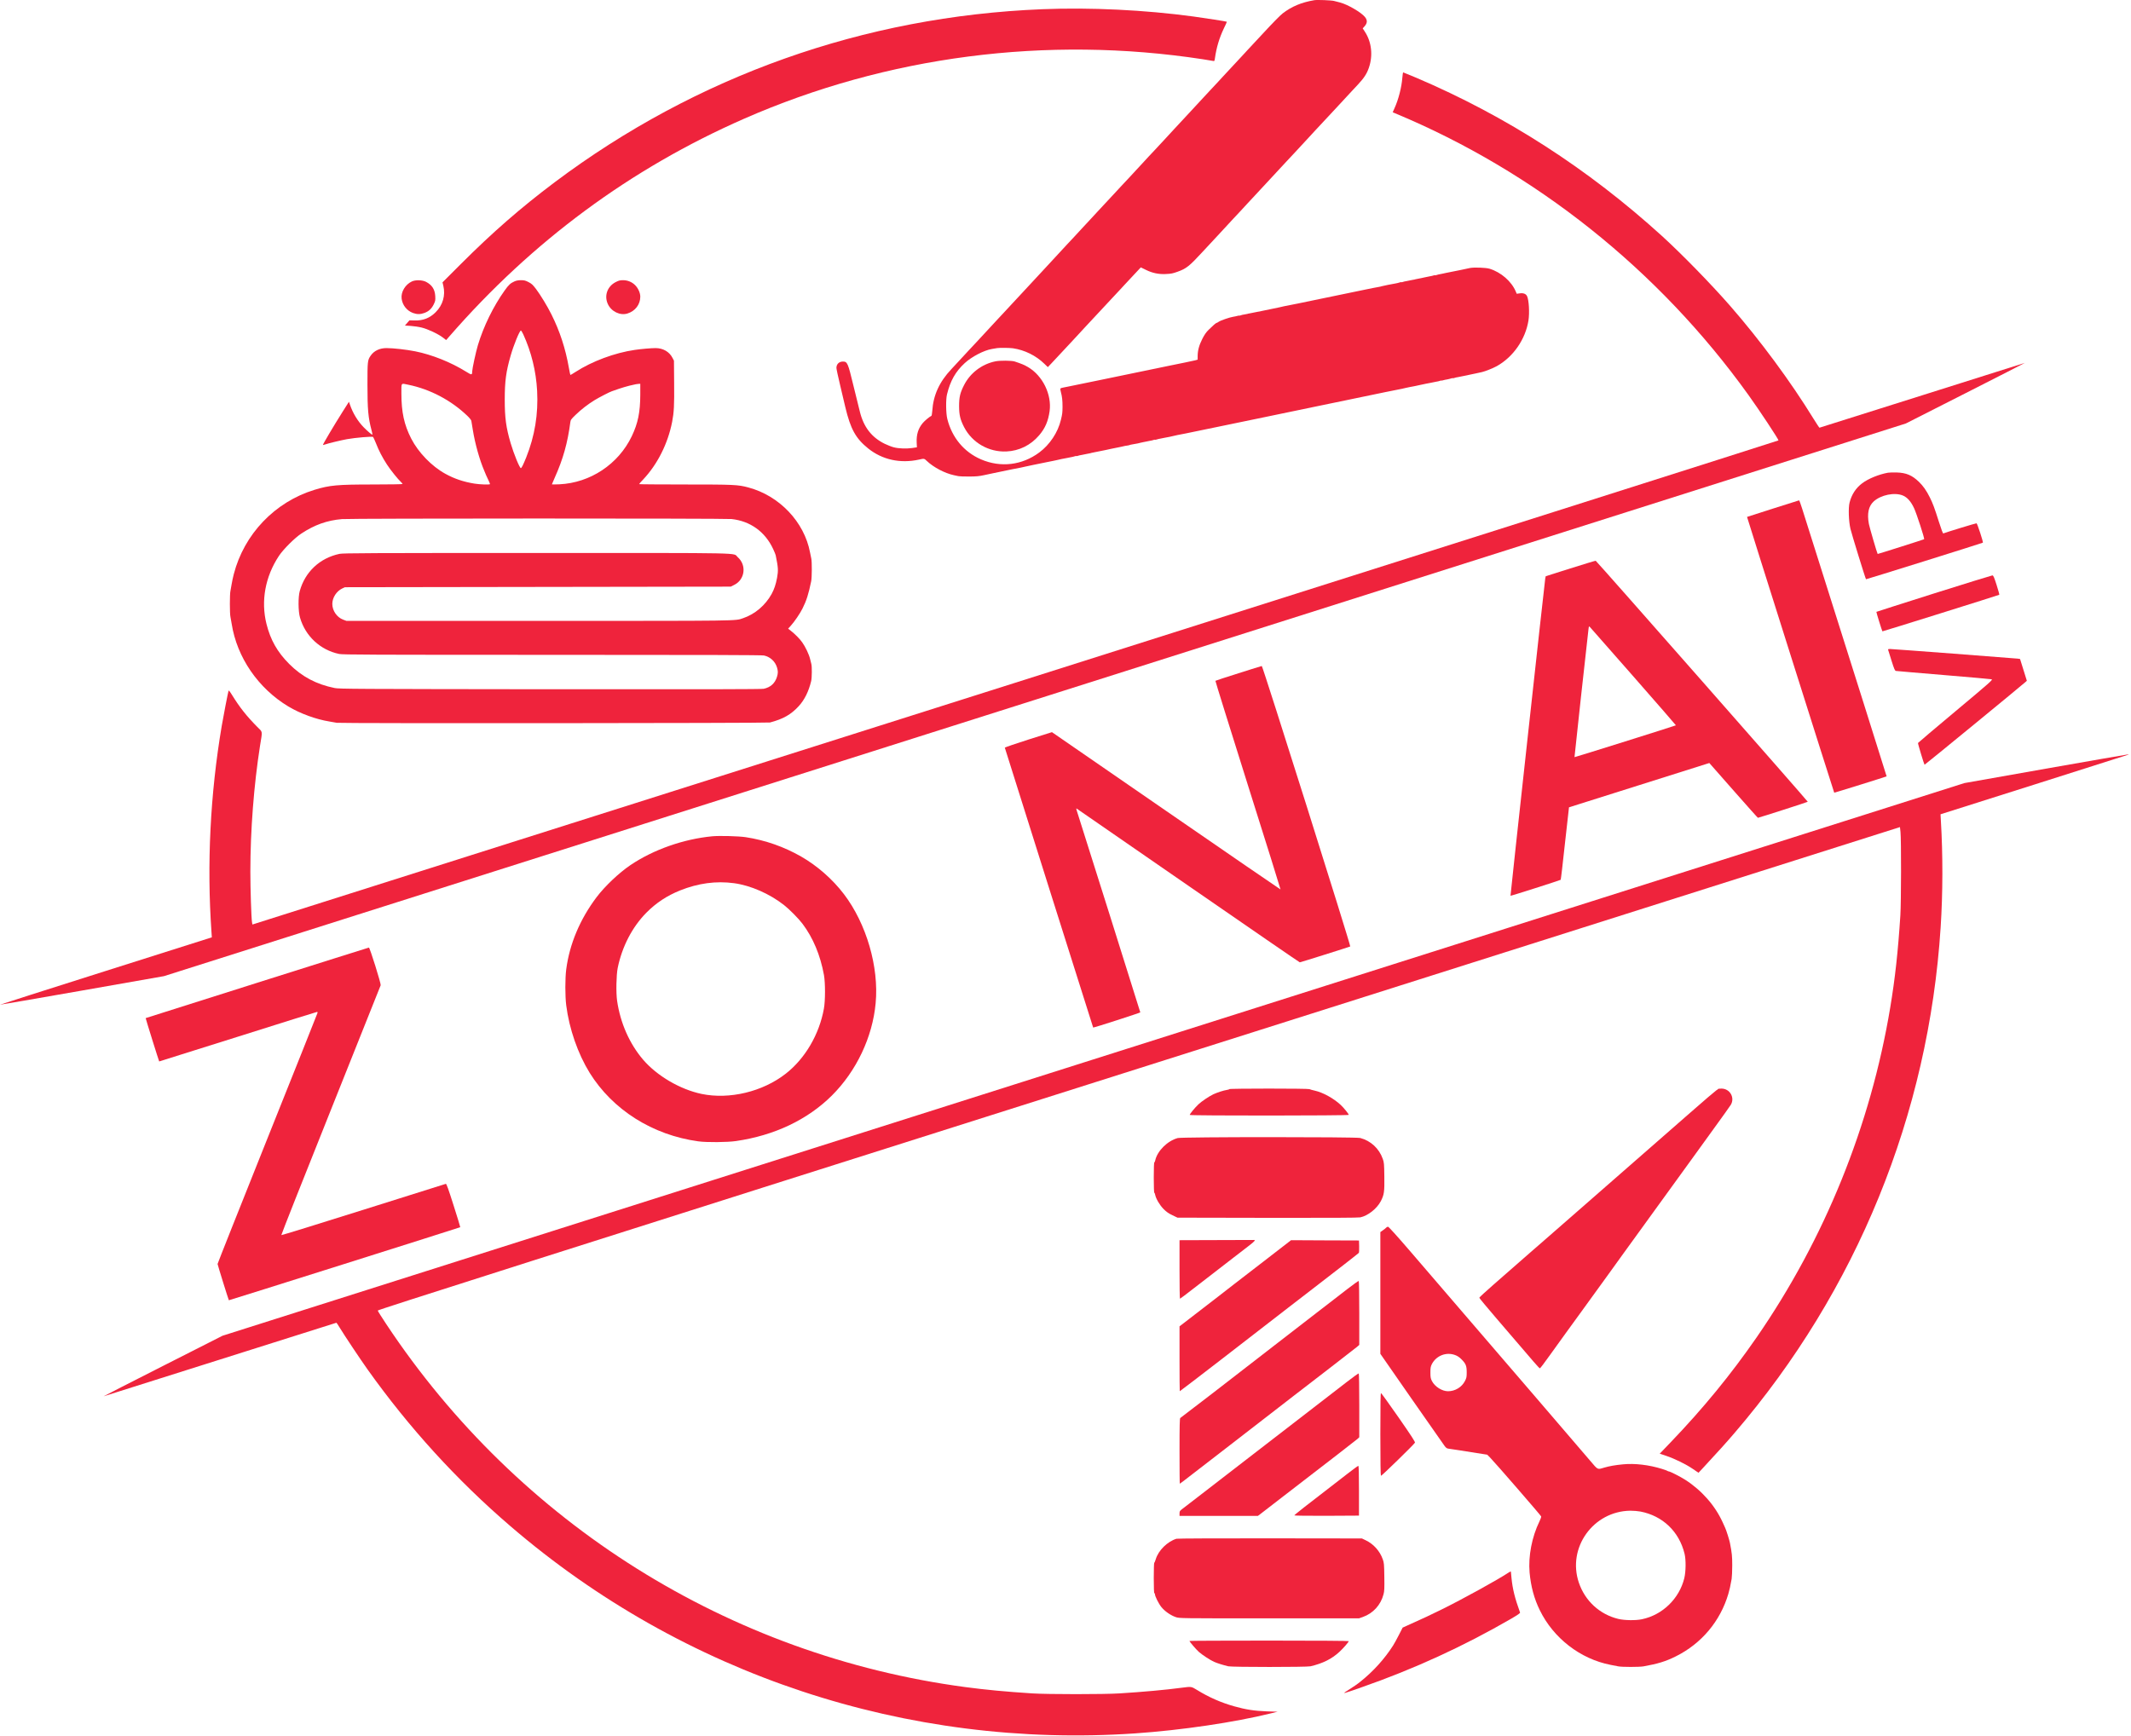 <svg width="405" height="330" xmlns="http://www.w3.org/2000/svg" preserveAspectRatio="xMidYMid meet" version="1.0">
 <g id="Layer_1">
  <title>Layer 1</title>
  <g>
   <g fill="#EF233C" transform="translate(0, 2968) scale(0.1, -0.1)">
    <path d="m2497.638,29679.614c-24.146,-4.117 -42.618,-11.795 -59.865,-25.036c-4.785,-3.672 -21.142,-20.474 -38.055,-38.834c-3.449,-3.783 -25.259,-27.151 -28.931,-31.045c-1.558,-1.669 -5.452,-5.897 -8.791,-9.569c-3.338,-3.561 -11.906,-12.796 -19.028,-20.474c-7.121,-7.678 -15.69,-16.914 -19.028,-20.474c-3.338,-3.672 -7.233,-7.9 -8.791,-9.569c-1.558,-1.558 -8.012,-8.568 -14.466,-15.467c-6.454,-6.899 -12.908,-13.909 -14.466,-15.578c-1.558,-1.669 -7.789,-8.345 -13.909,-15.022c-6.12,-6.565 -12.351,-13.353 -13.909,-15.022c-8.012,-8.568 -26.483,-28.597 -28.931,-31.156c-1.558,-1.669 -8.568,-9.236 -15.578,-16.914c-7.121,-7.567 -16.357,-17.581 -20.586,-22.143c-4.34,-4.562 -8.568,-9.124 -9.458,-10.015c-0.89,-1.001 -6.676,-7.233 -12.796,-13.909c-6.12,-6.565 -12.351,-13.353 -13.909,-15.022c-1.558,-1.558 -7.789,-8.345 -13.909,-15.022c-6.12,-6.676 -12.129,-13.13 -13.464,-14.354c-1.224,-1.335 -5.452,-5.786 -9.347,-10.126c-6.454,-7.121 -31.49,-34.05 -35.719,-38.389c-0.89,-1.001 -7.567,-8.123 -14.688,-15.912c-7.01,-7.678 -13.798,-14.911 -14.911,-16.023c-1.113,-1.224 -7.01,-7.567 -13.13,-14.243c-6.12,-6.676 -12.129,-13.13 -13.464,-14.354c-1.224,-1.335 -5.452,-5.786 -9.347,-10.126c-3.895,-4.228 -10.571,-11.572 -14.911,-16.135c-4.34,-4.673 -12.908,-13.909 -19.028,-20.586c-6.12,-6.676 -11.906,-12.908 -12.796,-13.798c-1.78,-1.892 -8.679,-9.347 -30.044,-32.38c-7.01,-7.567 -16.357,-17.581 -20.697,-22.255c-4.34,-4.562 -11.35,-12.129 -15.467,-16.691c-4.228,-4.562 -8.012,-8.568 -8.345,-8.902c-0.334,-0.334 -6.676,-7.01 -13.909,-15.022c-7.233,-7.9 -13.464,-14.688 -13.909,-15.022c-0.445,-0.334 -6.676,-7.01 -13.909,-15.022c-7.344,-7.9 -13.798,-14.911 -14.577,-15.578c-0.668,-0.556 -6.899,-7.344 -13.909,-15.022c-7.01,-7.678 -15.801,-17.136 -19.584,-21.142c-22.811,-24.146 -34.383,-49.517 -36.275,-79.56c-0.334,-4.896 -1.113,-9.013 -1.669,-9.236c-2.671,-0.89 -12.685,-9.124 -16.357,-13.575c-8.679,-10.348 -12.24,-21.81 -11.572,-37.165l0.445,-9.013l-8.902,-1.335c-11.239,-1.558 -25.704,-1.113 -35.051,1.335c-4.006,1.001 -11.684,4.006 -17.247,6.676c-24.925,12.24 -40.058,31.824 -47.291,61.2c-1.892,7.344 -7.344,29.821 -12.351,50.073c-10.237,42.395 -11.35,44.954 -19.695,45.066c-7.455,0 -12.463,-4.896 -12.463,-12.129c0,-1.78 3.227,-16.914 7.233,-33.604c4.006,-16.802 8.345,-34.94 9.569,-40.503c10.015,-42.173 19.918,-59.976 43.619,-79.004c26.817,-21.476 60.978,-28.931 96.474,-21.142c9.792,2.225 9.903,2.225 14.799,-2.448c12.796,-12.24 34.272,-23.479 51.408,-27.151c3.116,-0.668 7.121,-1.447 8.902,-1.892c1.892,-0.445 10.905,-0.668 20.029,-0.668c13.13,0 19.25,0.556 28.375,2.559c6.454,1.447 13.909,3.004 16.691,3.561c2.782,0.556 9.569,1.892 15.022,3.116c14.02,3.004 32.158,6.676 36.498,7.344c1.892,0.334 4.34,0.89 5.23,1.113c0.89,0.223 2.893,0.668 4.451,1.001c1.558,0.334 8.791,1.892 16.135,3.449c15.69,3.338 23.256,4.896 27.818,5.675c1.892,0.223 4.117,0.779 5.007,1.001c0.89,0.223 3.449,0.779 5.564,1.113c2.114,0.334 5.452,1.113 7.233,1.558c1.892,0.556 5.341,1.335 7.789,1.78c8.902,1.558 10.015,1.78 11.684,2.225c0.89,0.334 3.672,0.779 6.009,1.224c2.448,0.334 5.564,1.113 7.121,1.669c1.558,0.556 3.004,0.779 3.227,0.556c0.334,-0.334 1.669,-0.111 3.116,0.445c1.447,0.556 4.673,1.335 7.344,1.669c2.671,0.445 5.119,0.89 5.452,1.113c0.334,0.223 2.782,0.668 5.564,1.113c2.782,0.445 5.23,0.89 5.675,1.113c0.334,0.223 2.337,0.779 4.451,1.113c2.114,0.334 4.562,0.89 5.452,1.113c0.89,0.223 3.449,0.779 5.564,1.113c2.114,0.334 4.673,0.89 5.564,1.113c0.89,0.223 3.449,0.779 5.564,1.113c2.114,0.334 4.785,0.89 5.786,1.224c1.001,0.334 3.004,0.779 4.451,1.001c1.447,0.334 3.783,0.779 5.341,1.113c1.558,0.334 4.006,0.779 5.564,1.113c1.558,0.334 4.006,0.779 5.564,1.113c1.558,0.334 3.895,0.779 5.341,1.113c1.447,0.223 3.449,0.779 4.451,1.001c1.001,0.334 3.783,0.89 6.12,1.113c2.337,0.334 4.562,0.779 5.007,1.113c0.445,0.223 2.559,0.779 4.673,1.113c7.344,1.113 15.801,2.893 16.468,3.338c0.445,0.223 3.004,0.779 5.786,1.224c2.782,0.445 5.23,0.89 5.564,1.113c0.334,0.223 2.782,0.668 5.452,1.113c2.671,0.334 5.897,1.113 7.344,1.669c1.447,0.556 2.782,0.779 3.116,0.445c0.223,-0.223 1.669,0 3.227,0.556c1.558,0.556 4.673,1.335 7.121,1.669c2.337,0.445 5.119,0.89 6.009,1.224c1.669,0.445 2.782,0.668 11.684,2.225c2.448,0.445 6.009,1.224 7.789,1.78c1.892,0.445 5.007,1.224 6.899,1.558c4.896,0.779 22.366,4.34 38.723,7.789c7.344,1.558 14.354,3.116 15.578,3.227c1.224,0.223 10.015,2.003 19.473,4.006c9.458,2.003 24.035,5.007 32.269,6.676c8.234,1.669 22.588,4.673 31.713,6.565c9.236,1.892 24.258,5.007 33.382,6.899c9.236,1.892 21.253,4.451 26.706,5.564c5.564,1.224 12.574,2.671 15.578,3.227c3.116,0.556 10.126,2.003 15.578,3.227c5.564,1.113 17.581,3.672 26.706,5.564c9.236,1.892 23.924,4.896 32.826,6.788c8.902,1.892 23.701,4.896 32.826,6.788c26.038,5.341 46.846,9.681 58.975,12.24c6.12,1.335 13.13,2.782 15.578,3.227c2.448,0.445 7.233,1.447 10.571,2.114c3.338,0.668 7.678,1.558 9.458,1.892c1.892,0.223 4.117,0.779 5.007,1.001c0.89,0.223 3.449,0.779 5.564,1.113c2.114,0.334 5.452,1.113 7.233,1.669c1.892,0.556 5.564,1.335 8.345,1.78c2.782,0.445 5.23,0.89 5.564,1.001c0.334,0 2.337,0.445 4.451,0.89c2.114,0.445 4.896,1.001 6.12,1.335c10.348,2.225 18.694,4.006 22.366,4.562c2.337,0.334 4.562,0.779 4.896,1.001c0.334,0.223 2.782,0.668 5.452,1.113c2.671,0.334 6.009,1.113 7.455,1.669c1.447,0.556 2.671,0.89 2.671,0.556c0,-0.223 1.558,0 3.561,0.556c1.892,0.556 5.452,1.335 7.9,1.669c2.337,0.445 5.564,1.224 7.121,1.78c1.558,0.556 3.116,0.779 3.338,0.556c0.334,-0.334 1.669,-0.111 3.116,0.445c1.447,0.556 4.673,1.335 7.344,1.669c2.671,0.445 5.119,0.89 5.452,1.113c0.334,0.223 2.559,0.668 5.007,1.001c2.448,0.445 5.23,0.89 6.12,1.224c0.89,0.223 2.893,0.668 4.451,1.001c1.558,0.223 6.565,1.335 11.127,2.337c4.562,1.001 10.348,2.337 12.796,2.782c6.343,1.447 21.142,7.344 28.375,11.35c31.268,17.47 54.301,50.852 60.087,86.571c2.337,14.911 0.89,39.613 -2.782,46.735c-2.225,4.228 -7.01,6.009 -13.909,5.007l-5.564,-0.779l-1.78,4.117c-8.012,19.362 -28.263,36.943 -49.962,43.508c-7.01,2.114 -29.487,2.893 -37.277,1.335c-2.114,-0.445 -9.903,-2.114 -17.247,-3.672c-17.581,-3.672 -23.701,-4.896 -28.375,-5.675c-2.114,-0.334 -4.117,-0.779 -4.451,-1.001c-0.334,-0.223 -2.782,-0.668 -5.452,-1.113c-2.671,-0.334 -6.009,-1.224 -7.567,-1.78c-1.558,-0.556 -3.116,-0.779 -3.338,-0.556c-0.334,0.334 -1.669,0.111 -3.004,-0.445c-1.447,-0.445 -4.451,-1.224 -6.899,-1.558c-2.337,-0.445 -5.119,-0.89 -6.009,-1.224c-0.89,-0.223 -3.004,-0.668 -4.785,-1.001c-1.669,-0.334 -3.895,-0.779 -5.007,-1.113c-1.001,-0.334 -3.783,-0.779 -6.231,-1.224c-2.337,-0.334 -4.562,-0.779 -5.007,-1.001c-0.334,-0.334 -2.893,-0.779 -5.675,-1.224c-2.782,-0.445 -5.23,-0.89 -5.564,-1.113c-0.334,-0.223 -2.782,-0.668 -5.452,-1.113c-2.671,-0.334 -5.897,-1.113 -7.344,-1.669c-1.447,-0.556 -2.782,-0.779 -3.116,-0.445c-0.223,0.223 -1.669,0 -3.227,-0.556c-1.558,-0.556 -4.451,-1.335 -6.565,-1.669c-6.899,-1.113 -26.817,-5.119 -27.596,-5.564c-0.334,-0.223 -2.448,-0.779 -4.562,-1.113c-4.006,-0.556 -14.911,-2.782 -41.727,-8.345c-8.568,-1.78 -23.034,-4.785 -32.269,-6.676c-9.124,-1.892 -23.924,-4.896 -32.826,-6.788c-32.937,-6.899 -68.656,-14.243 -73.774,-15.022c-2.003,-0.334 -4.562,-1.001 -5.786,-1.335c-1.224,-0.334 -3.227,-0.779 -4.451,-1.001c-1.224,-0.223 -8.457,-1.669 -16.135,-3.338c-7.678,-1.558 -14.911,-3.116 -16.135,-3.338c-1.224,-0.111 -5.786,-1.113 -10.126,-2.003c-4.34,-1.001 -9.792,-2.003 -12.24,-2.448c-2.337,-0.334 -4.673,-0.89 -5.007,-1.113c-0.445,-0.223 -2.782,-0.668 -5.23,-1.001c-2.559,-0.334 -5.786,-1.001 -7.344,-1.669c-1.669,-0.556 -2.893,-0.89 -2.893,-0.556c0,0.223 -1.558,0 -3.561,-0.556c-1.892,-0.556 -5.452,-1.335 -7.9,-1.669c-6.676,-1.001 -24.035,-7.01 -27.484,-9.458c-1.669,-1.224 -3.561,-2.225 -4.117,-2.225c-1.113,0 -6.788,-4.896 -15.022,-13.019c-4.673,-4.562 -8.012,-9.347 -12.129,-17.47c-6.12,-12.129 -8.679,-21.81 -8.791,-32.492l0,-6.788l-4.673,-1.335c-2.671,-0.668 -11.239,-2.559 -19.25,-4.117c-7.9,-1.558 -21.253,-4.34 -29.487,-6.009c-8.234,-1.669 -22.811,-4.673 -32.269,-6.676c-9.458,-2.003 -24.035,-5.007 -32.269,-6.676c-8.234,-1.669 -22.811,-4.673 -32.269,-6.676c-9.458,-2.003 -24.035,-5.007 -32.269,-6.676c-53.522,-11.127 -58.418,-12.129 -62.869,-12.908c-1.78,-0.223 -4.117,-0.779 -5.007,-1.001c-0.89,-0.223 -3.449,-0.779 -5.564,-1.113c-2.114,-0.334 -4.34,-1.113 -4.785,-1.558c-0.556,-0.556 -0.223,-3.672 0.779,-6.899c2.337,-8.679 3.116,-15.69 3.116,-28.152c-0.111,-11.35 -0.334,-13.242 -3.116,-24.814c-5.675,-23.812 -21.142,-47.069 -41.06,-61.868c-32.826,-24.369 -73.44,-29.154 -110.717,-13.13c-32.269,13.909 -55.191,41.394 -64.093,76.89c-2.671,10.348 -3.004,37.277 -0.556,46.735c6.343,25.927 16.135,43.174 33.604,59.309c13.242,12.24 36.498,24.369 51.742,26.928c2.337,0.334 6.899,1.113 9.903,1.669c4.896,0.779 23.701,0.556 30.044,-0.334c22.366,-3.338 43.619,-13.798 59.865,-29.599l6.454,-6.231l6.899,7.233c5.897,6.231 28.708,30.711 37.499,40.17c1.558,1.669 7.789,8.457 13.909,15.022c6.12,6.676 12.129,13.13 13.353,14.466c7.233,7.678 17.247,18.36 28.931,31.045c7.344,7.9 16.914,18.138 21.253,22.811c4.34,4.562 10.793,11.572 14.466,15.467c3.561,3.895 7.789,8.457 9.347,10.126c1.558,1.558 7.789,8.345 13.909,14.911c6.12,6.565 12.463,13.464 14.132,15.133l3.004,3.227l9.792,-4.785c12.129,-6.009 24.035,-8.457 37.054,-7.9c11.572,0.556 13.464,1.001 23.479,4.562c16.135,5.786 22.143,10.571 46.623,37.165c13.909,15.022 14.02,15.133 29.599,31.824c7.344,7.9 16.58,17.915 20.474,22.143c3.895,4.34 8.123,8.791 9.347,10.126c1.335,1.224 7.344,7.678 13.464,14.354c6.12,6.676 11.906,12.908 12.796,13.909c0.89,0.89 5.119,5.452 9.347,10.015c11.906,12.796 33.159,35.719 36.275,39.057c1.558,1.669 7.9,8.457 13.909,15.022c6.12,6.676 12.685,13.575 14.466,15.578c1.892,1.892 8.345,8.902 14.466,15.467c6.12,6.676 12.351,13.464 13.909,15.022c1.558,1.669 7.789,8.457 13.909,15.022c6.12,6.676 11.906,12.908 12.796,13.909c0.89,0.89 5.119,5.452 9.347,10.015c4.228,4.562 11.239,12.129 15.578,16.691c4.34,4.673 13.687,14.688 20.697,22.255c7.121,7.678 16.357,17.692 20.586,22.255c4.34,4.562 10.571,11.35 14.02,15.022c12.129,12.908 17.692,21.364 21.587,32.937c7.9,23.034 5.119,48.515 -7.344,67.765l-4.451,6.899l3.449,3.783c5.452,6.231 5.786,11.572 0.89,17.692c-6.788,8.679 -32.492,23.701 -47.069,27.596c-3.672,0.89 -8.902,2.337 -11.684,3.004c-4.896,1.335 -32.492,2.448 -37.833,1.447z"/>
    <path d="m1980.774,29662.478c-338.604,-13.575 -657.513,-126.851 -926.905,-329.146c-63.648,-47.847 -117.727,-94.916 -177.703,-154.892l-35.162,-35.162l1.558,-6.565c4.34,-18.36 -1.001,-36.609 -14.466,-50.073c-11.35,-11.35 -24.146,-16.357 -40.615,-15.801l-9.347,0.223l-4.228,-4.896l-4.34,-5.007l10.905,-0.668c5.897,-0.445 15.356,-1.78 20.808,-3.116c11.572,-2.782 31.49,-12.129 40.615,-19.139l6.009,-4.673l6.231,7.121c157.34,180.819 344.502,319.02 559.704,413.491c271.729,119.285 575.282,158.676 872.381,113.165c10.126,-1.558 19.139,-3.004 20.14,-3.338c1.447,-0.445 2.003,0.556 2.559,4.785c2.893,20.697 8.345,38.946 16.914,56.972c3.449,6.899 6.009,12.685 5.786,12.908c-0.556,0.556 -41.839,7.01 -63.203,9.903c-92.691,12.574 -196.175,17.581 -287.641,13.909z"/>
    <path d="m2665.215,29532.734c-1.447,-18.805 -7.344,-41.839 -15.022,-58.641l-3.338,-7.455l4.117,-1.78c267.056,-111.162 501.286,-297.878 671.867,-535.558c20.808,-28.931 57.194,-84.011 57.194,-86.459c0,-0.445 -652.617,-207.747 -1450.223,-460.56l-1450.112,-459.669l-0.779,4.562c-1.335,7.9 -3.116,63.537 -3.116,95.917c0,78.336 6.676,164.684 18.36,239.126c4.785,29.932 5.452,25.259 -5.341,36.164c-20.363,20.586 -33.382,37.054 -48.181,61.089c-4.451,7.01 -5.897,8.791 -6.343,7.233c-1.113,-3.449 -10.571,-52.41 -12.908,-66.653c-21.921,-129.522 -28.486,-263.384 -19.473,-391.793l0.668,-10.015l-201.516,-63.871c-110.828,-35.162 -201.293,-63.982 -201.071,-64.205c0.111,-0.223 70.325,11.906 156.005,26.928l155.671,27.373l1655.188,525.209l1655.188,525.321l113.165,57.417c62.202,31.602 113.054,57.528 112.942,57.751c-0.111,0.111 -87.795,-27.596 -194.839,-61.534c-107.045,-33.938 -194.951,-61.645 -195.396,-61.645c-0.445,0 -5.452,7.567 -11.239,16.914c-43.619,70.992 -101.926,149.885 -158.898,215.091c-36.72,41.95 -91.244,97.809 -129.188,132.415c-140.427,127.63 -295.764,227.776 -466.68,300.66c-13.464,5.675 -24.814,10.348 -25.148,10.348c-0.445,0 -1.113,-4.34 -1.558,-9.681z"/>
    <path d="m782.918,29145.058c-12.685,-5.786 -21.364,-20.252 -19.584,-33.048c1.669,-12.24 9.903,-22.588 21.476,-26.928c7.567,-2.782 14.243,-2.782 21.698,0c8.457,3.116 13.575,7.9 17.692,16.135c3.227,6.676 3.449,7.789 3.004,16.023c-0.779,12.796 -6.12,21.031 -17.581,27.039c-7.01,3.561 -19.695,4.006 -26.706,0.779z"/>
    <path d="m977.869,29145.17c-8.012,-3.672 -10.793,-6.231 -18.916,-17.581c-21.476,-30.155 -39.836,-67.654 -50.741,-103.818c-3.895,-13.019 -10.571,-43.953 -10.793,-49.739c-0.111,-7.233 -0.779,-7.233 -11.572,-0.556c-29.042,18.026 -64.65,32.269 -96.808,38.723c-16.802,3.338 -41.616,6.12 -54.524,6.12c-13.13,0 -23.924,-5.23 -30.266,-14.688c-5.675,-8.345 -5.897,-10.793 -5.897,-54.969c0,-46.957 1.447,-62.758 7.678,-86.125c1.224,-4.562 2.003,-8.457 1.78,-8.791c-0.668,-0.668 -9.458,6.676 -16.58,14.02c-11.35,11.572 -20.697,27.039 -26.149,43.063l-1.892,5.452l-11.239,-17.692c-17.804,-28.152 -38.167,-62.536 -38.167,-64.316c0,-0.334 2.003,0.111 4.451,1.001c6.009,2.114 29.71,7.789 41.171,9.903c16.357,2.893 47.625,5.564 49.628,4.228c0.556,-0.445 3.004,-5.786 5.452,-11.906c5.452,-14.02 12.24,-27.151 21.031,-40.615c6.788,-10.46 20.919,-28.041 26.706,-33.271c1.558,-1.558 2.893,-3.116 2.893,-3.672c0,-0.445 -25.148,-0.89 -55.859,-0.89c-68.21,0 -82.676,-1.335 -111.496,-10.126c-75.332,-23.034 -133.75,-84.123 -153.446,-160.345c-1.447,-5.675 -3.338,-14.132 -4.006,-18.694c-0.668,-4.562 -1.78,-10.46 -2.337,-13.13c-1.447,-6.12 -1.447,-43.285 0,-49.405c0.556,-2.671 1.669,-8.568 2.337,-13.13c10.015,-63.871 50.295,-122.623 107.824,-157.229c22.255,-13.353 52.743,-24.48 77.891,-28.486c4.562,-0.779 10.905,-1.892 13.909,-2.448c6.788,-1.335 818.303,-0.779 823.421,0.556c25.259,6.676 40.058,15.133 54.746,31.156c10.905,11.906 18.805,27.818 23.59,47.736c1.447,6.231 1.669,27.93 0.223,32.603c-0.556,1.78 -1.558,6.009 -2.337,9.347c-1.892,8.234 -8.902,23.145 -14.911,31.49c-4.785,6.788 -13.798,15.912 -22.366,22.588l-4.451,3.449l5.452,6.009c6.676,7.455 17.025,22.588 21.81,32.158c7.567,15.022 11.572,27.596 16.58,52.076c1.447,7.233 1.558,36.386 0.223,42.84c-0.556,2.559 -1.669,7.9 -2.448,11.906c-10.905,57.973 -58.418,107.935 -117.504,123.513c-19.584,5.23 -27.484,5.564 -120.175,5.564c-47.959,0 -87.127,0.334 -87.127,0.668c0,0.445 3.338,4.34 7.567,8.679c27.373,29.042 47.069,68.322 55.191,109.715c3.449,17.804 4.228,31.602 3.783,73.997l-0.334,42.284l-2.782,5.341c-5.897,11.572 -17.915,18.583 -32.158,18.583c-8.345,0 -27.596,-1.669 -39.613,-3.449c-38.167,-5.564 -81.118,-21.587 -112.275,-41.727c-5.341,-3.449 -9.792,-6.12 -10.015,-5.897c-0.334,0.223 -1.558,6.454 -2.893,13.798c-6.454,36.609 -17.136,69.323 -33.048,101.147c-7.455,15.133 -20.808,37.054 -29.154,48.181c-6.231,8.234 -8.457,10.348 -14.354,13.353c-6.009,3.116 -8.234,3.672 -14.466,3.672c-5.007,0 -9.013,-0.779 -12.24,-2.225zm16.468,-100.368c15.467,-33.716 24.48,-70.325 26.483,-107.712c2.337,-44.398 -4.451,-85.792 -20.808,-126.74c-5.675,-13.909 -8.679,-20.14 -10.126,-20.14c-2.337,0 -13.353,26.928 -19.362,47.291c-8.791,30.044 -11.239,48.181 -11.239,82.898c0,34.94 2.448,53.189 11.239,83.677c5.675,20.029 17.025,47.625 19.473,47.625c0.556,0 2.559,-3.116 4.34,-6.899zm-218.318,-96.14c41.394,-8.457 81.341,-29.487 112.275,-59.197c3.783,-3.561 7.121,-7.789 7.455,-9.236c0.334,-1.447 1.558,-9.458 2.893,-17.581c4.117,-25.815 13.019,-57.417 21.698,-77.446c0.779,-1.78 2.337,-5.564 3.449,-8.345c1.113,-2.782 3.338,-7.567 5.007,-10.793c1.558,-3.227 2.671,-6.12 2.337,-6.454c-1.224,-1.113 -19.473,-0.556 -29.487,1.113c-20.586,3.338 -37.944,9.124 -55.08,18.583c-26.038,14.243 -51.519,40.615 -65.095,67.098c-13.353,26.149 -18.583,50.184 -18.583,85.347c0,21.587 -1.335,19.918 13.13,16.914zm440.864,-18.471c-0.111,-33.827 -4.34,-54.524 -16.135,-79.338c-25.482,-53.3 -78.893,-88.685 -137.645,-91.467c-7.9,-0.334 -14.243,-0.334 -14.243,-0.111c0,0.334 2.559,6.343 5.675,13.242c15.578,34.717 24.258,65.651 29.376,104.708c0.556,4.673 1.447,5.897 10.348,14.466c10.905,10.46 22.588,19.473 35.83,27.707c8.791,5.341 28.375,15.467 32.826,16.914c1.224,0.334 7.01,2.337 12.796,4.451c5.786,2.003 15.133,4.785 20.586,6.12c13.353,3.116 14.02,3.227 17.581,3.449l3.004,0.111l0,-20.252zm173.364,-236.789c35.83,-3.895 63.982,-24.258 79.226,-57.194c2.337,-4.896 4.451,-10.237 4.785,-11.795c4.785,-23.59 5.119,-28.486 2.559,-42.84c-2.225,-12.018 -5.452,-21.81 -10.237,-30.489c-11.906,-21.698 -31.824,-38.612 -54.301,-46.178c-15.801,-5.341 2.114,-5.119 -388.121,-5.119l-365.755,0l-6.231,2.337c-11.906,4.451 -20.586,17.025 -20.586,29.932c0,11.906 8.012,24.258 18.916,29.376l5.007,2.337l366.645,0.556l366.645,0.556l6.454,3.227c20.586,10.015 24.146,37.61 6.788,52.855c-9.903,8.679 27.151,7.9 -382.223,7.9c-316.35,0 -367.98,-0.223 -374.545,-1.669c-37.388,-7.9 -65.429,-34.161 -75.554,-70.658c-3.227,-11.239 -3.004,-38.834 0.445,-50.407c10.126,-35.274 38.501,-61.645 74.33,-69.212c6.676,-1.447 61.534,-1.669 404.589,-1.669c291.424,0 398.469,-0.334 402.809,-1.224c11.906,-2.559 21.253,-11.127 24.814,-22.7c2.114,-7.01 2.114,-10.793 0,-17.804c-3.783,-12.351 -12.24,-20.029 -25.259,-22.811c-4.34,-0.89 -109.715,-1.113 -405.924,-0.89c-372.654,0.445 -400.695,0.556 -409.485,2.337c-34.717,7.01 -62.09,21.476 -86.348,45.733c-22.7,22.811 -35.607,45.622 -43.285,76.333c-10.793,43.619 -2.337,89.686 23.701,129.077c8.234,12.463 30.044,34.272 42.618,42.506c25.148,16.58 48.738,25.036 77.224,27.484c15.801,1.447 727.393,1.447 740.3,0.111z"/>
    <path d="m1170.038,29143.723c-15.578,-8.012 -22.032,-25.482 -15.022,-41.171c6.343,-14.577 23.479,-22.922 37.499,-18.471c14.799,4.562 24.258,17.136 24.369,31.824c0,7.233 -3.895,16.023 -9.681,21.921c-6.009,6.12 -14.354,9.569 -23.034,9.569c-5.897,0 -8.345,-0.668 -14.132,-3.672z"/>
    <path d="m1891.421,28993.059c-25.593,-5.341 -47.402,-22.032 -59.086,-44.843c-7.678,-15.022 -9.569,-22.922 -9.569,-40.615c0.111,-16.691 2.225,-25.259 9.569,-39.613c15.356,-29.599 46.735,-47.625 80.339,-46.178c24.369,1.113 46.178,11.906 62.202,30.711c11.461,13.353 17.247,26.928 19.918,45.845c4.34,31.602 -13.13,67.432 -40.949,83.789c-7.455,4.34 -11.795,6.12 -25.37,10.682c-6.009,1.892 -28.375,2.114 -37.054,0.223z"/>
    <path d="m3588.003,28781.418c-17.581,-3.227 -37.499,-11.461 -48.849,-20.029c-12.018,-9.013 -20.14,-21.364 -24.035,-36.831c-2.559,-9.903 -1.669,-35.385 1.669,-49.739c2.225,-9.681 28.486,-94.805 29.599,-95.917c0.445,-0.334 219.653,68.21 222.101,69.546c1.113,0.668 -10.571,36.386 -12.018,36.831c-0.89,0.334 -55.525,-16.357 -63.203,-19.25c-0.779,-0.334 -3.783,7.678 -8.345,22.032c-8.234,26.149 -11.684,35.385 -17.359,46.623c-6.12,12.463 -12.908,22.032 -20.697,29.487c-13.019,12.463 -24.035,17.136 -42.061,17.692c-6.454,0.223 -14.02,0 -16.802,-0.445zm28.82,-43.508c8.123,-3.449 15.022,-11.35 20.808,-23.701c4.785,-10.126 20.363,-58.085 19.25,-59.197c-0.556,-0.556 -88.128,-28.375 -88.351,-28.041c-1.224,1.669 -15.244,49.85 -16.691,57.083c-3.672,19.695 -0.668,33.604 9.013,42.618c13.798,12.685 40.17,18.026 55.97,11.239z"/>
    <path d="m3369.463,28713.207c-26.928,-8.568 -49.071,-15.69 -49.183,-15.801c-0.334,-0.223 165.129,-523.651 165.686,-524.208c0.334,-0.334 98.811,30.378 99.589,31.045c0.223,0.223 -62.869,199.958 -160.567,508.963c-2.671,8.679 -5.341,15.69 -5.786,15.69c-0.445,-0.111 -22.811,-7.121 -49.739,-15.69z"/>
    <path d="m2984.458,28599.486l-46.735,-14.799l-0.89,-3.783c-0.89,-4.228 -66.541,-603.212 -66.096,-603.657c0.556,-0.556 94.582,29.487 95.361,30.378c0.445,0.445 4.117,31.602 8.123,69.212c4.117,37.61 7.567,68.433 7.678,68.544c0.223,0.111 60.31,19.139 133.528,42.173l133.194,42.061l3.783,-4.34c2.114,-2.337 22.7,-25.704 45.845,-52.076c23.145,-26.26 42.284,-47.736 42.729,-47.736c4.117,0.779 94.693,29.932 94.693,30.489c0,1.335 -401.585,457.889 -403.031,458.112c-0.779,0.111 -22.477,-6.454 -48.181,-14.577zm120.175,-205.744c44.509,-50.741 80.673,-92.357 80.45,-92.468c-0.779,-0.779 -192.503,-60.978 -192.725,-60.533c-0.223,0.223 24.258,224.66 26.594,243.354c0.779,5.786 0.779,5.897 2.782,3.895c1.001,-1.224 38.389,-43.619 82.898,-94.248z"/>
    <path d="m3675.464,28551.861c-59.976,-19.028 -109.27,-34.717 -109.382,-34.94c-0.445,-0.334 10.682,-36.275 11.461,-37.054c0.445,-0.334 219.764,68.322 222.101,69.546c0.445,0.223 -1.892,8.568 -5.007,18.471c-4.785,14.911 -6.12,18.138 -8.012,18.36c-1.113,0 -51.186,-15.467 -111.162,-34.383z"/>
    <path d="m3588.337,28445.039c0.334,-0.779 3.227,-10.126 6.454,-20.697c5.007,-15.912 6.454,-19.25 8.345,-19.695c1.224,-0.223 42.061,-3.783 90.688,-7.789c48.626,-4.006 89.797,-7.678 91.355,-8.123c2.671,-0.668 -2.782,-5.564 -68.21,-60.31c-39.168,-32.714 -71.437,-60.087 -71.771,-60.755c-0.445,-1.113 11.35,-40.17 12.463,-41.394c0.334,-0.445 187.161,152.778 191.724,157.229l2.671,2.448l-6.454,20.697l-6.454,20.697l-4.562,0.668c-6.343,0.779 -238.57,18.36 -243.021,18.36c-2.448,0 -3.561,-0.445 -3.227,-1.335z"/>
    <path d="m2353.761,28400.196c-23.701,-7.455 -43.508,-13.909 -43.842,-14.354c-0.334,-0.334 27.484,-89.575 61.757,-198.4c34.383,-108.714 62.202,-197.955 61.979,-198.177c-0.223,-0.223 -98.032,66.986 -217.428,149.329l-216.983,149.662l-44.843,-14.132c-24.703,-7.9 -44.732,-14.799 -44.732,-15.356c0.223,-1.224 167.577,-531.663 167.911,-531.997c0.556,-0.779 89.575,28.041 89.575,28.82c0,0.779 -115.502,367.758 -120.731,383.447c-1.224,3.672 -1.224,4.562 -0.111,3.895c0.779,-0.556 96.251,-66.43 212.087,-146.547c115.947,-80.117 211.196,-145.657 211.864,-145.657c1.558,0 94.248,29.265 95.917,30.155c1.447,0.89 -166.353,533.221 -168.134,533.11c-0.556,0 -20.586,-6.231 -44.287,-13.798z"/>
    <path d="m3887.439,28218.709l-154.113,-27.262l-1655.188,-525.209l-1655.188,-525.321l-113.165,-57.417c-62.202,-31.602 -113.054,-57.528 -112.942,-57.751c0.111,-0.111 99.589,31.379 221.1,69.88c121.51,38.501 221.1,69.991 221.434,69.991c0.334,0 3.116,-4.117 6.12,-9.124c9.013,-14.911 39.168,-60.087 52.855,-79.338c78.781,-110.717 169.692,-210.64 271.84,-298.323c328.478,-282.411 753.542,-423.394 1187.507,-393.796c87.572,6.009 188.385,20.919 258.154,38.167l12.24,3.004l-20.586,0.668c-23.479,0.89 -40.17,3.449 -61.757,9.569c-25.036,7.01 -48.515,17.359 -70.658,31.045c-11.016,6.788 -10.793,6.676 -28.931,4.34c-30.934,-4.117 -72.439,-7.9 -118.506,-10.793c-29.487,-1.892 -136.31,-1.892 -165.797,0c-50.407,3.227 -89.13,6.899 -127.408,12.018c-448.765,59.976 -848.68,310.675 -1100.158,689.671c-8.902,13.353 -16.246,25.036 -16.357,26.038c-0.111,1.447 292.871,94.693 1446.44,460.337l1446.551,458.668l1.001,-9.013c1.558,-14.466 1.335,-133.973 -0.223,-158.676c-4.451,-69.101 -10.015,-119.73 -19.25,-175.255c-37.388,-224.549 -124.626,-439.863 -253.925,-627.024c-49.294,-71.215 -101.37,-134.752 -163.238,-199.29l-20.919,-21.81l12.351,-4.117c16.357,-5.564 37.165,-15.69 50.518,-24.814l10.793,-7.344l8.234,8.791c28.486,30.711 45.066,49.071 60.087,66.653c232.561,270.95 368.982,605.771 391.904,961.4c4.228,65.206 4.34,137.645 0.445,202.517l-0.668,12.351l176.702,55.97c97.253,30.823 177.815,56.415 179.038,56.972l2.225,0.89l-2.225,-0.111c-1.224,0 -71.549,-12.24 -156.339,-27.151z"/>
    <path d="m1353.416,28090.3c-54.858,-5.341 -111.607,-25.37 -155.226,-54.746c-21.921,-14.799 -48.738,-40.281 -64.538,-61.2c-31.49,-41.95 -51.186,-88.796 -57.528,-136.977c-2.225,-17.025 -2.225,-51.074 0,-68.322c5.675,-44.843 22.143,-92.023 44.509,-128.298c43.73,-70.436 119.619,-118.395 206.412,-130.301c15.69,-2.225 55.303,-1.892 71.771,0.556c72.884,10.571 135.865,40.503 182.043,86.348c46.735,46.512 77.446,111.162 83.344,175.812c6.454,68.767 -17.581,151.109 -60.31,207.191c-21.476,28.263 -50.518,53.745 -81.118,71.326c-32.826,18.805 -68.433,31.268 -105.598,36.943c-13.798,2.003 -49.962,3.004 -63.76,1.669zm41.505,-89.13c31.49,-4.228 67.654,-20.029 95.139,-41.616c10.237,-8.012 27.818,-25.815 35.162,-35.607c20.029,-26.594 33.827,-59.531 40.726,-97.364c2.671,-14.911 2.671,-48.738 -0.111,-63.982c-8.791,-48.849 -35.719,-94.805 -72.439,-123.513c-43.953,-34.383 -107.045,-49.517 -160.122,-38.501c-40.615,8.568 -84.456,34.161 -110.939,64.984c-25.815,30.155 -43.397,69.768 -49.517,112.052c-2.225,15.356 -1.558,48.96 1.113,62.313c8.345,40.726 27.596,77.891 54.635,105.264c18.583,18.694 38.834,32.047 63.871,42.173c34.495,13.798 68.544,18.36 102.483,13.798z"/>
    <path d="m488.601,27811.783c-116.28,-36.72 -211.53,-66.875 -211.753,-67.098c-0.334,-0.223 25.148,-81.897 25.704,-82.342c0.111,-0.111 67.32,21.031 149.329,46.957c82.008,25.927 149.774,47.18 150.664,47.18c0.89,0 1.224,-0.779 0.89,-1.892c-0.223,-1.113 -43.063,-108.491 -95.25,-238.792c-52.076,-130.19 -94.693,-237.457 -94.693,-238.458c0,-1.447 20.808,-68.433 21.476,-68.989c0.334,-0.334 439.306,138.313 439.751,138.869c0.223,0.223 -5.452,18.916 -12.685,41.505c-9.681,30.6 -13.464,41.06 -14.688,40.949c-0.779,-0.223 -71.326,-22.366 -156.673,-49.294c-85.347,-26.928 -155.56,-48.626 -156.005,-48.181c-0.445,0.445 41.727,107.045 93.692,236.789c51.965,129.744 94.805,237.012 95.139,238.236c0.779,3.004 -20.697,71.66 -22.366,71.549c-0.556,-0.111 -96.251,-30.155 -212.532,-66.986z"/>
    <path d="m2336.291,27609.711c0,-0.445 -2.114,-1.224 -4.673,-1.558c-6.12,-0.89 -17.47,-4.562 -25.37,-8.123c-7.678,-3.561 -22.477,-13.464 -28.375,-19.028c-7.121,-6.676 -17.359,-19.25 -16.691,-20.363c1.001,-1.669 302.107,-1.447 302.107,0.111c0,1.892 -9.236,13.242 -15.133,18.805c-13.464,12.574 -33.827,23.812 -49.405,27.262c-4.562,1.001 -9.236,2.337 -10.237,2.893c-2.559,1.335 -152.222,1.335 -152.222,0z"/>
    <path d="m3265.2,27609.934c-0.111,-0.556 -1.669,-1.669 -3.338,-2.559c-1.558,-0.89 -24.146,-20.14 -49.962,-42.84c-45.399,-39.613 -103.595,-90.576 -215.647,-188.608c-29.042,-25.37 -54.858,-47.959 -57.306,-50.073c-2.559,-2.114 -16.802,-14.577 -31.824,-27.707c-29.932,-26.149 -29.932,-26.149 -68.656,-60.087c-14.911,-13.019 -27.039,-24.258 -27.039,-24.925c0,-0.779 14.688,-18.36 32.603,-39.279c54.858,-63.871 59.754,-69.546 70.77,-82.453c5.897,-6.899 11.239,-12.574 11.795,-12.463c0.668,0 9.236,11.35 19.139,25.259c10.015,13.909 23.367,32.492 29.821,41.394c6.454,8.902 20.363,28.041 30.934,42.618c21.364,29.71 31.824,44.064 48.515,66.986c6.231,8.568 14.799,20.586 19.25,26.706c4.34,6.12 9.792,13.687 12.018,16.691c2.337,3.116 14.799,20.363 27.818,38.389c13.019,18.026 26.817,37.054 30.6,42.284c9.347,12.796 53.967,74.442 69.323,95.695c6.788,9.458 26.038,36.053 42.618,58.975c16.691,22.922 31.49,43.73 32.937,46.178c7.9,13.687 -2.003,30.6 -17.915,30.6c-3.338,0 -6.231,-0.334 -6.454,-0.779z"/>
    <path d="m2238.26,27516.687c-19.584,-5.341 -38.834,-24.591 -42.729,-42.506c-0.334,-2.003 -1.224,-3.672 -1.78,-3.672c-0.556,0 -1.001,-12.018 -1.001,-28.931c0,-16.135 0.445,-28.931 1.001,-28.931c0.556,0 1.335,-1.669 1.669,-3.783c1.447,-7.455 8.457,-19.362 15.801,-26.928c5.564,-5.564 9.569,-8.457 16.914,-11.906l9.681,-4.673l170.804,-0.334c119.285,-0.223 172.585,0.111 176.59,0.89c14.466,3.004 31.49,16.468 38.946,30.6c6.343,12.24 7.233,17.804 6.788,47.18c-0.334,24.146 -0.556,26.817 -3.004,33.493c-7.01,19.695 -22.7,34.272 -42.729,39.613c-8.234,2.225 -339.049,2.114 -346.95,-0.111z"/>
    <path d="m2634.392,27346.328c-0.779,-1.001 -3.561,-3.227 -6.231,-5.007l-4.785,-3.338l0,-115.724l0,-115.724l58.53,-84.234c32.269,-46.29 60.533,-86.793 62.869,-89.909c3.895,-5.341 4.562,-5.786 10.126,-6.454c3.227,-0.445 11.684,-1.669 18.694,-2.782c7.01,-1.224 21.81,-3.561 32.826,-5.23l20.029,-3.116l5.564,-5.564c9.236,-9.347 96.474,-109.938 97.03,-111.83c0.223,-1.001 -1.224,-5.341 -3.338,-9.569c-14.354,-29.376 -21.364,-65.985 -18.694,-97.03c2.448,-26.483 8.568,-49.517 19.362,-71.549c25.927,-53.189 76.89,-92.691 134.307,-103.929c5.23,-1.001 11.906,-2.337 14.799,-2.893c7.233,-1.447 39.947,-1.447 48.181,0c27.262,4.896 42.173,9.458 61.089,18.916c48.96,24.258 84.79,66.986 100.035,119.062c2.559,9.013 3.561,13.242 6.231,28.263c0.556,3.672 1.113,15.133 1.113,25.593c0,17.692 -0.556,23.256 -4.34,42.729c-1.113,5.786 -6.899,24.035 -9.013,28.597c-0.556,1.224 -2.671,6.009 -4.785,10.571c-14.466,31.935 -39.836,60.755 -70.992,80.784c-9.124,5.897 -29.042,16.023 -31.379,16.023c-0.779,0 -1.892,0.445 -2.448,0.89c-0.668,0.556 -5.341,2.337 -10.571,3.895c-24.703,7.678 -51.742,10.905 -74.219,8.679c-15.022,-1.447 -25.815,-3.338 -35.941,-6.343c-12.796,-3.783 -11.239,-4.562 -26.26,13.13c-12.685,15.022 -39.391,46.067 -103.818,121.065c-15.578,18.026 -40.058,46.623 -54.524,63.426c-14.466,16.802 -41.839,48.626 -60.755,70.658c-62.981,73.218 -83.121,96.696 -123.291,143.431c-25.37,29.487 -40.615,46.29 -41.839,46.29c-1.113,0 -2.671,-0.779 -3.561,-1.78zm131.08,-242.13c4.34,-1.558 8.234,-4.117 12.018,-8.012c8.345,-8.345 10.015,-12.574 10.015,-24.703c0,-9.013 -0.334,-10.793 -3.338,-16.58c-6.009,-11.795 -18.694,-19.473 -32.158,-19.473c-11.461,0 -25.148,8.679 -30.711,19.584c-2.337,4.673 -2.782,7.01 -2.782,16.023c0,8.902 0.445,11.35 2.671,15.801c8.345,16.246 27.373,23.701 44.287,17.359zm352.068,-297.433c42.395,-8.123 73.663,-37.944 84.011,-80.339c2.782,-11.461 2.559,-33.716 -0.556,-46.512c-9.569,-38.834 -41.394,-69.768 -80.45,-77.891c-11.795,-2.559 -33.382,-2.225 -45.177,0.668c-35.162,8.568 -63.092,34.272 -74.776,68.989c-22.366,66.319 27.373,135.753 97.92,136.643c5.786,0 14.354,-0.668 19.028,-1.558z"/>
    <path d="m2312.145,27322.738l-70.436,-0.223l0,-55.637c0,-30.6 0.334,-55.637 0.89,-55.637c0.445,0 11.906,8.679 25.482,19.25c13.464,10.46 31.49,24.48 40.058,30.934c8.457,6.565 24.591,19.028 35.941,27.818c11.35,8.791 25.148,19.362 30.6,23.59c9.236,7.121 11.684,9.903 8.902,10.126c-0.556,0.111 -32.826,0 -71.437,-0.223z"/>
    <path d="m2411.957,27290.246c-22.922,-17.692 -52.966,-40.837 -66.653,-51.408c-13.687,-10.571 -26.928,-20.919 -29.487,-22.922c-5.341,-4.117 -53.189,-41.06 -65.651,-50.629l-8.457,-6.454l0,-61.757c0,-33.827 0.223,-61.645 0.445,-61.645c0.445,0 43.397,32.937 77.669,59.42c7.121,5.564 24.146,18.805 37.833,29.265c37.165,28.708 53.634,41.505 91.021,70.436c18.694,14.354 39.502,30.489 46.178,35.607c45.399,34.94 86.904,67.209 87.683,68.322c0.445,0.668 0.668,6.231 0.556,12.351l-0.334,11.127l-64.538,0.223l-64.538,0.334l-41.727,-32.269z"/>
    <path d="m2559.839,27229.046c-11.906,-9.236 -23.812,-18.471 -26.594,-20.586c-2.782,-2.114 -13.464,-10.348 -23.812,-18.36c-17.581,-13.687 -69.101,-53.411 -81.452,-62.981c-10.905,-8.345 -62.202,-48.07 -122.623,-94.916c-33.493,-25.815 -61.534,-47.291 -62.202,-47.625c-1.113,-0.445 -1.447,-14.02 -1.447,-62.758c0,-34.161 0.223,-62.202 0.556,-62.202c0.334,0 11.016,8.123 23.812,18.138c12.796,9.903 36.943,28.597 53.634,41.394c57.973,44.843 86.237,66.653 110.049,85.124c13.13,10.237 26.483,20.474 29.599,22.922c3.116,2.337 9.681,7.344 14.466,11.127c4.785,3.672 29.376,22.588 54.413,41.95c25.148,19.362 47.736,37.054 50.407,39.168l4.673,4.006l0,60.533c0,34.495 -0.445,60.755 -1.001,61.089c-0.556,0.334 -10.682,-6.899 -22.477,-16.023z"/>
    <path d="m2560.173,27053.457c-23.59,-18.249 -56.638,-43.842 -103.15,-79.672c-17.136,-13.242 -40.17,-31.045 -51.186,-39.502c-19.139,-14.799 -76.778,-59.309 -87.349,-67.432c-2.782,-2.114 -17.804,-13.798 -33.382,-25.815c-15.69,-12.129 -31.824,-24.48 -35.83,-27.596c-7.121,-5.341 -7.455,-5.786 -7.567,-10.237l0,-4.785l74.442,0l74.442,0l5.452,4.117c2.893,2.225 21.921,16.802 42.061,32.492c51.519,39.836 65.429,50.518 104.597,80.673c19.028,14.688 35.83,27.818 37.61,29.376l3.004,2.893l0,60.31c0,34.495 -0.445,60.644 -1.001,60.978c-0.556,0.334 -10.46,-6.676 -22.143,-15.801z"/>
    <path d="m2623.376,26953.756c0,-50.852 0.445,-78.67 1.113,-79.115c1.113,-0.668 62.647,59.42 64.65,62.981c0.668,1.447 -6.454,12.463 -31.045,47.847c-17.581,25.259 -32.603,46.067 -33.382,46.401c-1.001,0.334 -1.335,-16.691 -1.335,-78.114z"/>
    <path d="m2559.951,26877.868c-11.35,-8.902 -25.37,-19.695 -31.156,-24.146c-38.834,-29.71 -68.989,-53.411 -68.989,-54.301c0,-0.556 25.148,-0.89 61.534,-0.779l61.423,0.334l0,47.18c0,30.6 -0.445,47.291 -1.113,47.514c-0.556,0.111 -10.348,-6.899 -21.698,-15.801z"/>
    <path d="m2235.923,26755.022c-17.136,-5.23 -34.383,-22.143 -39.391,-38.946c-1.113,-3.672 -2.337,-6.676 -2.893,-6.676c-0.445,0 -0.89,-13.019 -0.89,-28.931c0,-18.583 0.445,-28.931 1.113,-28.931c0.668,0 1.113,-0.779 1.113,-1.78c0,-4.006 7.01,-18.138 12.24,-24.591c6.454,-8.012 17.804,-15.912 27.484,-19.139c6.899,-2.337 7.344,-2.337 177.481,-2.337l170.582,0l7.567,2.671c19.362,6.899 33.827,22.811 39.057,42.951c1.669,6.12 1.892,11.461 1.558,33.382c-0.334,24.035 -0.556,26.706 -3.004,33.382c-5.564,15.69 -17.47,28.931 -32.38,36.053l-7.233,3.449l-174.699,0.223c-96.029,0.111 -176.034,-0.223 -177.703,-0.779z"/>
    <path d="m2865.952,26690.039c-18.138,-12.24 -86.125,-49.739 -125.405,-69.101c-22.366,-11.127 -33.271,-16.135 -67.877,-31.713l-6.899,-3.116l-7.344,-14.354c-4.006,-7.789 -8.902,-16.802 -10.905,-19.807c-16.135,-25.259 -37.499,-48.96 -61.868,-68.433c-6.454,-5.23 -12.351,-9.236 -27.373,-18.805c-7.567,-4.896 -5.23,-4.228 29.042,7.789c99.701,34.717 194.951,78.448 284.525,130.412c13.019,7.567 17.47,10.682 17.025,11.906c-9.903,27.484 -14.132,44.509 -16.246,65.54c-0.556,6.343 -1.113,11.684 -1.113,11.906c0,1.001 -2.003,0.223 -5.564,-2.225z"/>
    <path d="m2260.626,26560.739c0,-1.447 12.685,-16.246 17.692,-20.697c6.788,-6.009 21.476,-15.578 29.154,-19.028c6.343,-2.782 17.136,-6.12 26.928,-8.457c7.455,-1.669 148.883,-1.669 156.227,0c23.59,5.564 40.392,14.02 54.746,27.262c7.678,7.01 17.915,18.805 17.915,20.586c0,0.556 -56.749,1.001 -151.331,1.001c-83.232,0 -151.331,-0.334 -151.331,-0.668z"/>
   </g>
  </g>
 </g>

</svg>